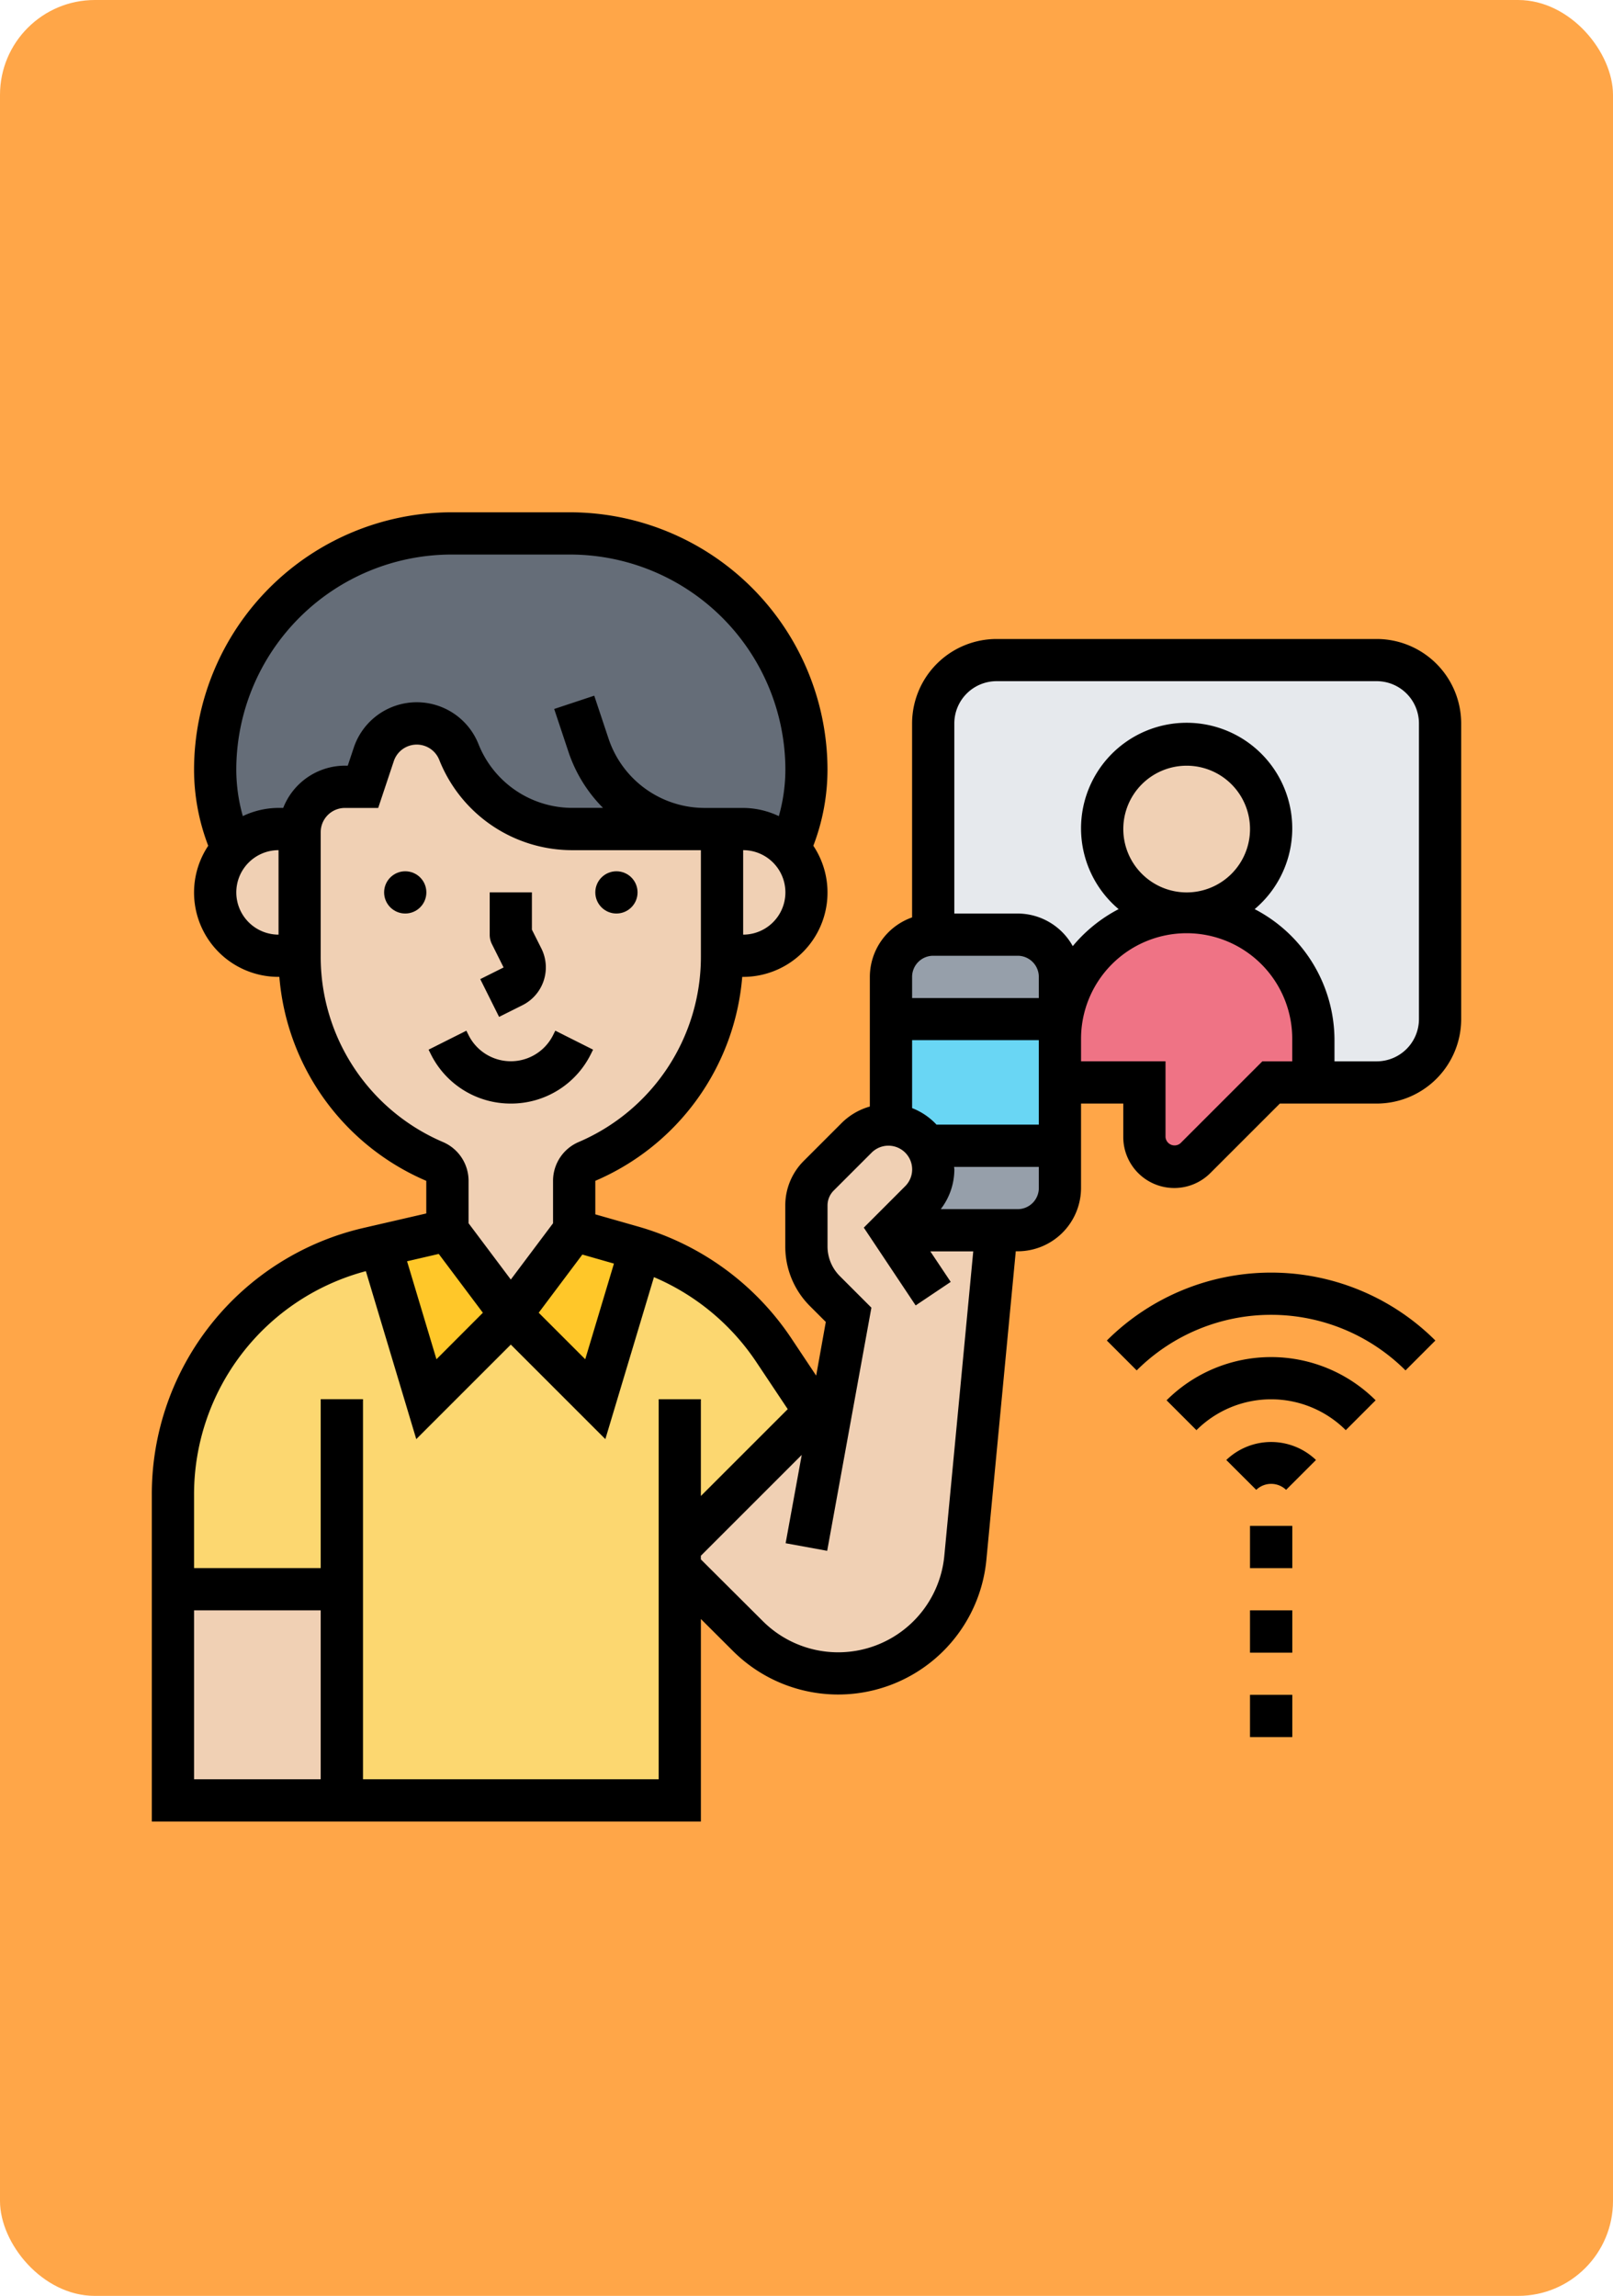 <svg xmlns="http://www.w3.org/2000/svg" xmlns:xlink="http://www.w3.org/1999/xlink" width="85" height="121" viewBox="0 0 85 121">
  <defs>
    <clipPath id="clip-path">
      <rect id="Rectángulo_36721" data-name="Rectángulo 36721" width="69" height="69" transform="translate(818 6065)" fill="#fff"/>
    </clipPath>
  </defs>
  <g id="Grupo_119023" data-name="Grupo 119023" transform="translate(-810 -6038)">
    <rect id="Rectángulo_36720" data-name="Rectángulo 36720" width="85" height="121" rx="5" transform="translate(810 6038)" fill="#ffa648"/>
    <g id="Enmascarar_grupo_252" data-name="Enmascarar grupo 252" clip-path="url(#clip-path)">
      <g id="comunicado" transform="translate(818 6065)">
        <g id="Grupo_115052" data-name="Grupo 115052">
          <g id="Grupo_115037" data-name="Grupo 115037">
            <path id="Trazado_160497" data-name="Trazado 160497" d="M54.532,21.145a6.683,6.683,0,0,0-6.677,6.677V24.484a2.232,2.232,0,0,0-2.226-2.226H41.177V11.129A3.334,3.334,0,0,1,44.516,7.79H64.548a3.334,3.334,0,0,1,3.339,3.339V26.71a3.334,3.334,0,0,1-3.339,3.339H61.21V27.823a6.687,6.687,0,0,0-6.677-6.677,4.452,4.452,0,1,0-4.452-4.452A4.45,4.45,0,0,0,54.532,21.145Z" fill="#e6e9ed"/>
          </g>
          <g id="Grupo_115038" data-name="Grupo 115038">
            <path id="Trazado_160498" data-name="Trazado 160498" d="M61.21,27.823v2.226H58.984l-4,4a1.574,1.574,0,0,1-2.682-1.113V30.048H47.855V27.823a6.683,6.683,0,0,1,6.677-6.677,6.687,6.687,0,0,1,6.677,6.677Z" fill="#ef7385"/>
          </g>
          <g id="Grupo_115039" data-name="Grupo 115039">
            <path id="Trazado_160499" data-name="Trazado 160499" d="M47.855,24.484V26.71h-8.9V24.484a2.232,2.232,0,0,1,2.226-2.226h4.452A2.232,2.232,0,0,1,47.855,24.484Z" fill="#969faa"/>
          </g>
          <g id="Grupo_115040" data-name="Grupo 115040">
            <path id="Trazado_160500" data-name="Trazado 160500" d="M41.177,34.634a2.393,2.393,0,0,0-.356-1.246h7.034v2.226a2.232,2.232,0,0,1-2.226,2.226H38.952L40.487,36.3A2.358,2.358,0,0,0,41.177,34.634Z" fill="#969faa"/>
          </g>
          <g id="Grupo_115041" data-name="Grupo 115041">
            <path id="Trazado_160501" data-name="Trazado 160501" d="M47.855,30.048v3.339H40.821a2.542,2.542,0,0,0-.334-.423,2.332,2.332,0,0,0-1.536-.679V26.71h8.9v3.339Z" fill="#69d6f4"/>
          </g>
          <g id="Grupo_115042" data-name="Grupo 115042">
            <path id="Trazado_160502" data-name="Trazado 160502" d="M29.147,16.694H22.18a6.4,6.4,0,0,1-3.617-1.113,6.489,6.489,0,0,1-2.382-2.949,2.389,2.389,0,0,0-4.485.134l-.568,1.7h-.946A2.378,2.378,0,0,0,7.8,16.694H6.677a3.331,3.331,0,0,0-2.359.979.557.557,0,0,0-.078.089,10.226,10.226,0,0,1-.9-4.2A12.463,12.463,0,0,1,15.792,1.113h6.255A12.453,12.453,0,0,1,34.5,13.566a10.226,10.226,0,0,1-.9,4.2,3.292,3.292,0,0,0-2.437-1.068H29.147Z" fill="#656d78"/>
          </g>
          <g id="Grupo_115043" data-name="Grupo 115043">
            <path id="Trazado_160503" data-name="Trazado 160503" d="M27.823,55.645V67.887H10.016V56.758h-8.9V51.806a13.369,13.369,0,0,1,10.35-13.021l.579-.134,2.426,8.091,4.452-4.452,4.452,4.452,2.37-7.89a13.319,13.319,0,0,1,7.034,5.3l2.17,3.261-7.123,7.123Z" fill="#fcd770"/>
          </g>
          <g id="Grupo_115044" data-name="Grupo 115044">
            <path id="Trazado_160504" data-name="Trazado 160504" d="M25.741,38.84v.011l-2.37,7.89L18.919,42.29l3.339-4.452,3.072.879c.134.045.278.078.412.122Z" fill="#ffc729"/>
          </g>
          <g id="Grupo_115045" data-name="Grupo 115045">
            <path id="Trazado_160505" data-name="Trazado 160505" d="M15.581,37.839l3.339,4.452-4.452,4.452-2.426-8.091Z" fill="#ffc729"/>
          </g>
          <g id="Grupo_115046" data-name="Grupo 115046">
            <circle id="Elipse_5010" data-name="Elipse 5010" cx="4.452" cy="4.452" r="4.452" transform="translate(50.081 12.242)" fill="#f0d0b4"/>
          </g>
          <g id="Grupo_115047" data-name="Grupo 115047">
            <path id="Trazado_160506" data-name="Trazado 160506" d="M1.113,56.758h8.9V67.887h-8.9Z" fill="#f0d0b4"/>
          </g>
          <g id="Grupo_115048" data-name="Grupo 115048">
            <path id="Trazado_160507" data-name="Trazado 160507" d="M44.516,37.839,42.869,55.1a6.735,6.735,0,0,1-11.452,4.129l-3.595-3.584V54.532l7.123-7.123.668,1,1.113-6.121-1.246-1.246a3.355,3.355,0,0,1-.979-2.359V36.537a2.233,2.233,0,0,1,.657-1.58l1.992-1.992a2.358,2.358,0,0,1,1.669-.69.542.542,0,0,1,.134.011,2.332,2.332,0,0,1,1.536.679,2.542,2.542,0,0,1,.334.423,2.393,2.393,0,0,1,.356,1.246,2.358,2.358,0,0,1-.69,1.669l-1.536,1.536Z" fill="#f0d0b4"/>
          </g>
          <g id="Grupo_115049" data-name="Grupo 115049">
            <path id="Trazado_160508" data-name="Trazado 160508" d="M7.79,16.86v6.51H6.677A3.33,3.33,0,0,1,4.24,17.762a.557.557,0,0,1,.078-.089,3.331,3.331,0,0,1,2.359-.979H7.8A.842.842,0,0,0,7.79,16.86Z" fill="#f0d0b4"/>
          </g>
          <g id="Grupo_115050" data-name="Grupo 115050">
            <path id="Trazado_160509" data-name="Trazado 160509" d="M33.6,17.762a3.335,3.335,0,0,1-2.437,5.609H30.048V16.694h1.113A3.292,3.292,0,0,1,33.6,17.762Z" fill="#f0d0b4"/>
          </g>
          <g id="Grupo_115051" data-name="Grupo 115051">
            <path id="Trazado_160510" data-name="Trazado 160510" d="M30.048,16.694v6.722a11.737,11.737,0,0,1-7.111,10.8,1.117,1.117,0,0,0-.679,1.024v2.6L18.919,42.29l-3.339-4.452v-2.6a1.117,1.117,0,0,0-.679-1.024A11.707,11.707,0,0,1,7.79,23.427V16.86a.842.842,0,0,1,.011-.167,2.378,2.378,0,0,1,2.382-2.226h.946l.568-1.7a2.389,2.389,0,0,1,4.485-.134,6.489,6.489,0,0,0,2.382,2.949,6.4,6.4,0,0,0,3.617,1.113h7.868Z" fill="#f0d0b4"/>
          </g>
        </g>
        <g id="Grupo_115053" data-name="Grupo 115053">
          <circle id="Elipse_5011" data-name="Elipse 5011" cx="1.113" cy="1.113" r="1.113" transform="translate(23.371 18.919)"/>
          <circle id="Elipse_5012" data-name="Elipse 5012" cx="1.113" cy="1.113" r="1.113" transform="translate(12.242 18.919)"/>
          <path id="Trazado_160511" data-name="Trazado 160511" d="M18.3,26.593l1.23-.615a2.228,2.228,0,0,0,1-2.987l-.5-.995V20.032H17.806v2.226a1.116,1.116,0,0,0,.117.5l.615,1.23-1.23.615Z"/>
          <path id="Trazado_160512" data-name="Trazado 160512" d="M18.919,31.161a4.688,4.688,0,0,0,4.217-2.606l.117-.235-1.991-1-.117.236a2.489,2.489,0,0,1-4.452,0l-.117-.235-1.991,1,.117.235A4.691,4.691,0,0,0,18.919,31.161Z"/>
          <path id="Trazado_160513" data-name="Trazado 160513" d="M64.548,6.677H44.516a4.456,4.456,0,0,0-4.452,4.452V21.35a3.334,3.334,0,0,0-2.226,3.134v6.833a3.436,3.436,0,0,0-1.478.861l-2,2a3.315,3.315,0,0,0-.978,2.362v2.147a4.424,4.424,0,0,0,1.3,3.148l.835.835L35.01,45.5,33.7,43.532a14.48,14.48,0,0,0-8.064-5.886L23.371,37V35.233a12.835,12.835,0,0,0,7.742-10.748h.047a4.445,4.445,0,0,0,3.7-6.911,11.261,11.261,0,0,0,.746-4A13.583,13.583,0,0,0,22.043,0H15.794A13.583,13.583,0,0,0,2.226,13.569a11.248,11.248,0,0,0,.747,4.005,4.444,4.444,0,0,0,3.7,6.91h.048a12.831,12.831,0,0,0,7.742,10.75v1.719l-3.252.75A14.4,14.4,0,0,0,0,51.8V69H28.935V58.326l1.695,1.691A7.846,7.846,0,0,0,43.98,55.2l1.548-16.253h.1a3.343,3.343,0,0,0,3.339-3.339V31.161h2.226v1.765a2.687,2.687,0,0,0,4.586,1.9l3.665-3.665h5.1A4.456,4.456,0,0,0,69,26.71V11.129a4.457,4.457,0,0,0-4.452-4.452ZM41.177,23.371h4.452a1.115,1.115,0,0,1,1.113,1.113V25.6H40.065V24.484A1.114,1.114,0,0,1,41.177,23.371Zm5.565,8.9H41.35a3.47,3.47,0,0,0-1.285-.871v-3.58h6.677v4.452ZM24.353,39.595,22.84,44.637l-2.452-2.452,2.3-3.066Zm6.809-17.337V17.806a2.226,2.226,0,0,1,0,4.452ZM15.794,2.226h6.249A11.356,11.356,0,0,1,33.387,13.569a9.065,9.065,0,0,1-.345,2.444,4.409,4.409,0,0,0-1.881-.432H29.135a5.342,5.342,0,0,1-5.068-3.658l-.752-2.258-2.111.7.752,2.259a7.572,7.572,0,0,0,1.821,2.954H22.182a5.328,5.328,0,0,1-4.968-3.363,3.5,3.5,0,0,0-6.573.193l-.315.945h-.148a3.5,3.5,0,0,0-3.253,2.226H6.677a4.406,4.406,0,0,0-1.881.432,9.059,9.059,0,0,1-.345-2.444A11.355,11.355,0,0,1,15.794,2.226ZM4.452,20.032a2.228,2.228,0,0,1,2.226-2.226v4.452A2.227,2.227,0,0,1,4.452,20.032ZM8.9,23.422V16.856a1.277,1.277,0,0,1,1.275-1.275H11.93l.822-2.466a1.275,1.275,0,0,1,2.394-.07,7.539,7.539,0,0,0,7.035,4.762h6.754V23.42a10.616,10.616,0,0,1-6.443,9.769,2.223,2.223,0,0,0-1.348,2.046v2.234l-2.226,2.967-2.226-2.967V35.235a2.224,2.224,0,0,0-1.349-2.046A10.616,10.616,0,0,1,8.9,23.422Zm6.221,15.664,2.325,3.1L15,44.637l-1.549-5.164ZM2.226,57.871H8.9v8.9H2.226Zm24.484,8.9H11.129V46.742H8.9v8.9H2.226V51.8A12.175,12.175,0,0,1,11.28,39.993l2.656,8.853,4.982-4.982L23.9,48.846l2.561-8.537a12.25,12.25,0,0,1,5.383,4.457l1.667,2.5-4.577,4.577v-5.1H26.71ZM41.763,54.993A5.619,5.619,0,0,1,32.2,58.44l-3.267-3.256v-.19l5.316-5.316L33.4,54.333l2.19.4,2.33-12.815-1.66-1.66a2.207,2.207,0,0,1-.652-1.574V36.534a1.108,1.108,0,0,1,.326-.788l2-2A1.248,1.248,0,0,1,39.7,35.517L37.52,37.7l2.732,4.1L42.1,40.56l-1.074-1.608h2.261Zm3.866-18.267H41.574a3.444,3.444,0,0,0,.717-2.091c0-.046-.012-.089-.013-.135h4.465v1.113A1.115,1.115,0,0,1,45.629,36.726Zm12.893-7.79-4.317,4.317a.478.478,0,0,1-.786-.326V28.935H48.968V27.823a5.565,5.565,0,1,1,11.129,0v1.113ZM51.194,16.694a3.339,3.339,0,1,1,3.339,3.339A3.343,3.343,0,0,1,51.194,16.694ZM66.774,26.71a2.228,2.228,0,0,1-2.226,2.226H62.323V27.823a7.793,7.793,0,0,0-4.206-6.909,5.565,5.565,0,1,0-7.169,0,7.833,7.833,0,0,0-2.417,1.95,3.328,3.328,0,0,0-2.9-1.718H42.29V11.129A2.228,2.228,0,0,1,44.516,8.9H64.548a2.228,2.228,0,0,1,2.226,2.226Z"/>
          <path id="Trazado_160514" data-name="Trazado 160514" d="M56.622,49.946,58.2,51.52a1.137,1.137,0,0,1,1.573,0l1.575-1.574A3.418,3.418,0,0,0,56.622,49.946Z"/>
          <path id="Trazado_160515" data-name="Trazado 160515" d="M53.475,46.8l1.574,1.574a5.572,5.572,0,0,1,7.869,0L64.492,46.8a7.8,7.8,0,0,0-11.017,0Z"/>
          <path id="Trazado_160516" data-name="Trazado 160516" d="M50.327,43.65,51.9,45.224a10.029,10.029,0,0,1,14.166,0L67.64,43.65a12.256,12.256,0,0,0-17.313,0Z"/>
          <path id="Trazado_160517" data-name="Trazado 160517" d="M57.871,62.323H60.1v2.226H57.871Z"/>
          <path id="Trazado_160518" data-name="Trazado 160518" d="M57.871,57.871H60.1V60.1H57.871Z"/>
          <path id="Trazado_160519" data-name="Trazado 160519" d="M57.871,53.419H60.1v2.226H57.871Z"/>
        </g>
      </g>
    </g>
  </g>
</svg>
